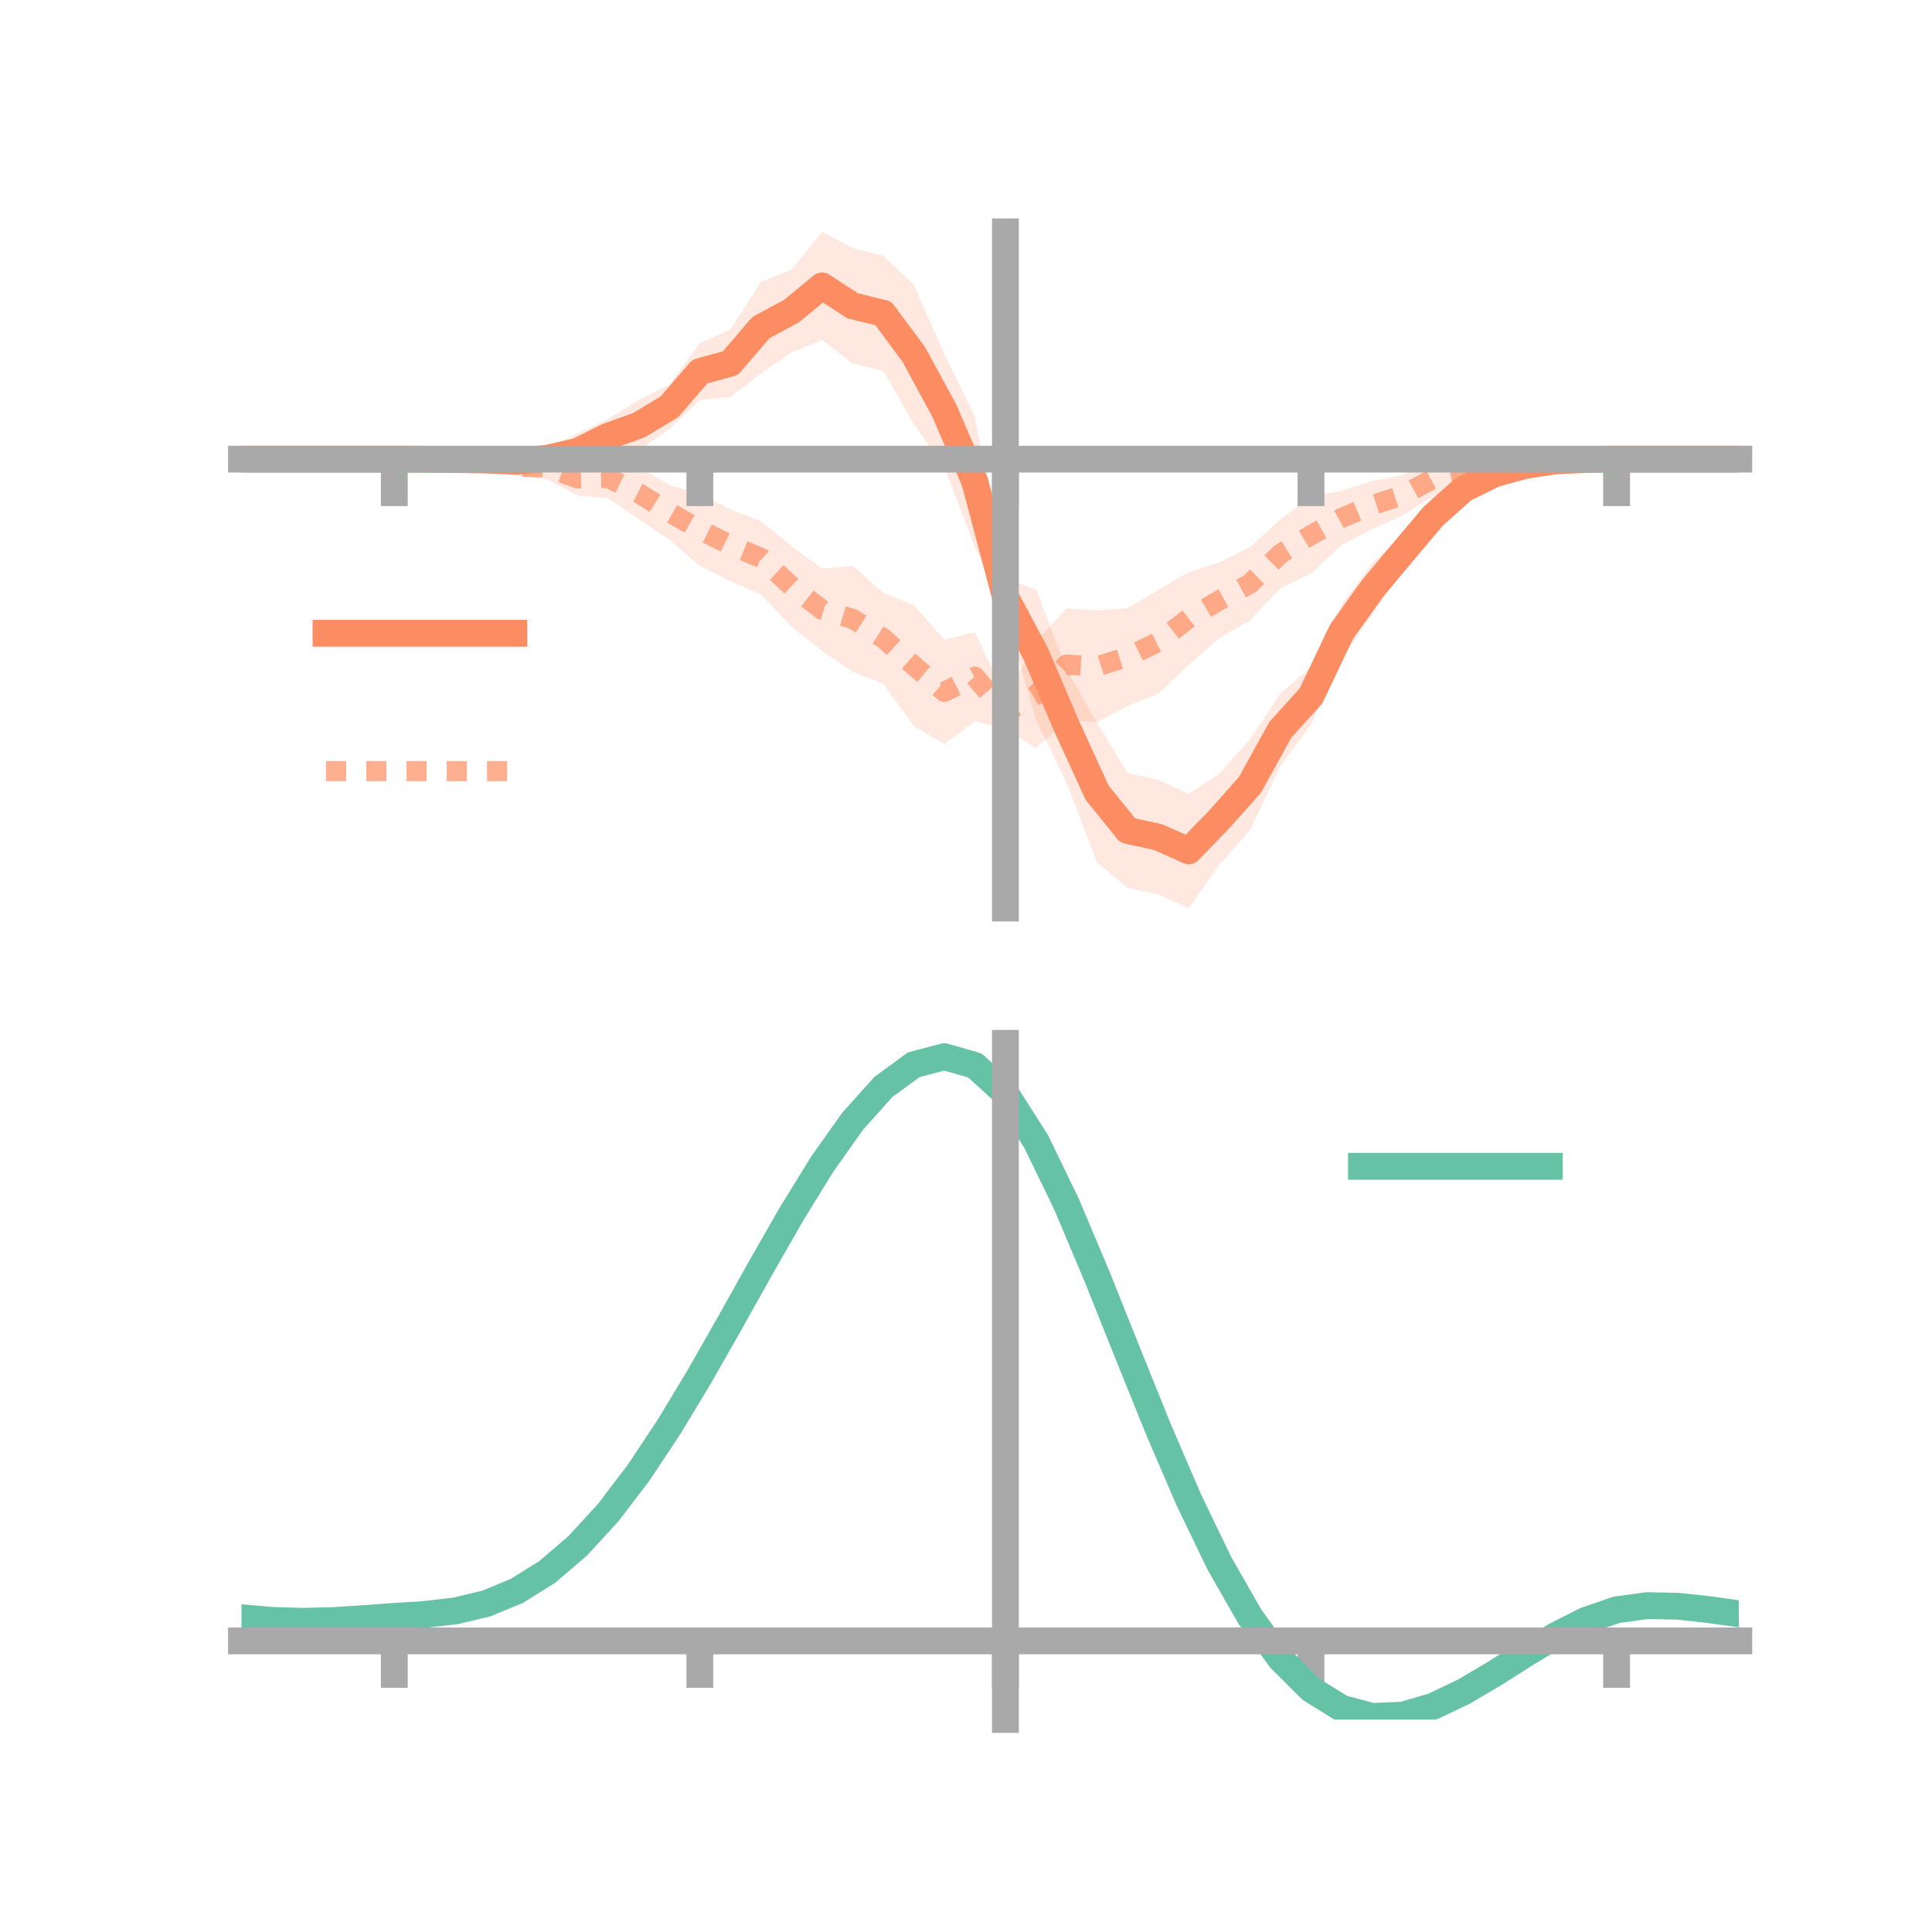 <?xml version="1.0" encoding="utf-8" standalone="no"?>
<!DOCTYPE svg PUBLIC "-//W3C//DTD SVG 1.1//EN"
  "http://www.w3.org/Graphics/SVG/1.1/DTD/svg11.dtd">
<!-- Created with matplotlib (https://matplotlib.org/) -->
<svg height="144pt" version="1.1" viewBox="0 0 144 144" width="144pt" xmlns="http://www.w3.org/2000/svg" xmlns:xlink="http://www.w3.org/1999/xlink">
 <defs>
  <style type="text/css">*{stroke-linecap:butt;stroke-linejoin:round;}</style>
 </defs>
 <g id="figure_1">
  <g id="patch_1">
   <path d="M 0 144 
L 144 144 
L 144 0 
L 0 0 
z
" style="fill:none;"/>
  </g>
  <g id="axes_1">
   <g id="patch_2">
    <path d="M 18 67.68 
L 129.6 67.68 
L 129.6 17.28 
L 18 17.28 
z
" style="fill:none;"/>
   </g>
   <g id="PolyCollection_1">
    <path clip-path="url(#pab58c69ad9)" d="M 18 34.222 
L 18 34.222 
L 20.278 34.222 
L 22.555 34.222 
L 24.833 34.222 
L 27.11 34.222 
L 29.388 34.222 
L 31.665 34.168 
L 33.943 34.025 
L 36.22 33.887 
L 38.498 33.801 
L 40.776 33.41 
L 43.053 32.299 
L 45.331 31.215 
L 47.608 29.822 
L 49.886 28.677 
L 52.163 25.571 
L 54.441 24.555 
L 56.718 21.002 
L 58.996 20.109 
L 61.273 17.28 
L 63.551 18.491 
L 65.829 19.065 
L 68.106 21.227 
L 70.384 26.397 
L 72.661 31.047 
L 74.939 43.176 
L 77.216 43.918 
L 79.494 49.872 
L 81.771 53.881 
L 84.049 57.629 
L 86.327 58.119 
L 88.604 59.149 
L 90.882 57.677 
L 93.159 55.119 
L 95.437 51.682 
L 97.714 49.736 
L 99.992 45.071 
L 102.269 41.991 
L 104.547 39.87 
L 106.824 37.075 
L 109.102 35.571 
L 111.38 34.776 
L 113.657 34.293 
L 115.935 34.118 
L 118.212 34.174 
L 120.49 34.222 
L 122.767 34.222 
L 125.045 34.222 
L 127.322 34.222 
L 129.6 34.222 
L 129.6 34.222 
L 129.6 34.222 
L 127.322 34.222 
L 125.045 34.222 
L 122.767 34.222 
L 120.49 34.222 
L 118.212 34.314 
L 115.935 34.584 
L 113.657 35.089 
L 111.38 35.87 
L 109.102 37.313 
L 106.824 39.874 
L 104.547 42.48 
L 102.269 45.818 
L 99.992 49.096 
L 97.714 54.009 
L 95.437 57.084 
L 93.159 61.886 
L 90.882 64.454 
L 88.604 67.68 
L 86.327 66.668 
L 84.049 66.168 
L 81.771 64.277 
L 79.494 58.344 
L 77.216 53.629 
L 74.939 45.8 
L 72.661 40.774 
L 70.384 34.821 
L 68.106 31.596 
L 65.829 27.633 
L 63.551 27.096 
L 61.273 25.347 
L 58.996 26.26 
L 56.718 27.823 
L 54.441 29.58 
L 52.163 29.821 
L 49.886 31.979 
L 47.608 33.57 
L 45.331 33.811 
L 43.053 34.992 
L 40.776 34.906 
L 38.498 34.97 
L 36.22 34.681 
L 33.943 34.474 
L 31.665 34.295 
L 29.388 34.222 
L 27.11 34.222 
L 24.833 34.222 
L 22.555 34.222 
L 20.278 34.222 
L 18 34.222 
z
" style="fill:#fc8d62;fill-opacity:0.2;"/>
   </g>
   <g id="PolyCollection_2">
    <path clip-path="url(#pab58c69ad9)" d="M 18 34.222 
L 18 34.222 
L 20.278 34.222 
L 22.555 34.222 
L 24.833 34.222 
L 27.11 34.222 
L 29.388 34.222 
L 31.665 34.153 
L 33.943 34.048 
L 36.22 33.86 
L 38.498 34.098 
L 40.776 33.928 
L 43.053 34.404 
L 45.331 34.107 
L 47.608 34.813 
L 49.886 36.142 
L 52.163 36.782 
L 54.441 37.969 
L 56.718 38.843 
L 58.996 40.701 
L 61.273 42.382 
L 63.551 42.19 
L 65.829 44.174 
L 68.106 45.106 
L 70.384 47.682 
L 72.661 47.12 
L 74.939 51.927 
L 77.216 47.823 
L 79.494 45.342 
L 81.771 45.52 
L 84.049 45.306 
L 86.327 43.977 
L 88.604 42.633 
L 90.882 41.93 
L 93.159 40.784 
L 95.437 38.705 
L 97.714 37.029 
L 99.992 36.583 
L 102.269 35.849 
L 104.547 35.413 
L 106.824 34.363 
L 109.102 34.335 
L 111.38 33.836 
L 113.657 33.994 
L 115.935 34.051 
L 118.212 34.171 
L 120.49 34.222 
L 122.767 34.222 
L 125.045 34.222 
L 127.322 34.222 
L 129.6 34.222 
L 129.6 34.222 
L 129.6 34.222 
L 127.322 34.222 
L 125.045 34.222 
L 122.767 34.222 
L 120.49 34.222 
L 118.212 34.311 
L 115.935 34.539 
L 113.657 34.96 
L 111.38 35.222 
L 109.102 36.194 
L 106.824 36.989 
L 104.547 38.413 
L 102.269 39.459 
L 99.992 40.629 
L 97.714 42.743 
L 95.437 43.849 
L 93.159 46.239 
L 90.882 47.566 
L 88.604 49.545 
L 86.327 51.703 
L 84.049 52.61 
L 81.771 53.821 
L 79.494 53.73 
L 77.216 55.757 
L 74.939 54.341 
L 72.661 53.754 
L 70.384 55.449 
L 68.106 54.116 
L 65.829 50.958 
L 63.551 50.067 
L 61.273 48.508 
L 58.996 46.705 
L 56.718 44.315 
L 54.441 43.301 
L 52.163 42.191 
L 49.886 40.22 
L 47.608 38.697 
L 45.331 37.135 
L 43.053 36.913 
L 40.776 35.734 
L 38.498 35.462 
L 36.22 34.762 
L 33.943 34.518 
L 31.665 34.292 
L 29.388 34.222 
L 27.11 34.222 
L 24.833 34.222 
L 22.555 34.222 
L 20.278 34.222 
L 18 34.222 
z
" style="fill:#fc8d62;fill-opacity:0.2;"/>
   </g>
   <g id="matplotlib.axis_1">
    <g id="xtick_1">
     <g id="line2d_1">
      <defs>
       <path d="M 0 0 
L 0 3.5 
" id="m4c6780df50" style="stroke:#a9a9a9;stroke-width:2;"/>
      </defs>
      <g>
       <use style="fill:#a9a9a9;stroke:#a9a9a9;stroke-width:2;" x="29.388" xlink:href="#m4c6780df50" y="34.222"/>
      </g>
     </g>
    </g>
    <g id="xtick_2">
     <g id="line2d_2">
      <g>
       <use style="fill:#a9a9a9;stroke:#a9a9a9;stroke-width:2;" x="52.163" xlink:href="#m4c6780df50" y="34.222"/>
      </g>
     </g>
    </g>
    <g id="xtick_3">
     <g id="line2d_3">
      <g>
       <use style="fill:#a9a9a9;stroke:#a9a9a9;stroke-width:2;" x="74.939" xlink:href="#m4c6780df50" y="34.222"/>
      </g>
     </g>
    </g>
    <g id="xtick_4">
     <g id="line2d_4">
      <g>
       <use style="fill:#a9a9a9;stroke:#a9a9a9;stroke-width:2;" x="97.714" xlink:href="#m4c6780df50" y="34.222"/>
      </g>
     </g>
    </g>
    <g id="xtick_5">
     <g id="line2d_5">
      <g>
       <use style="fill:#a9a9a9;stroke:#a9a9a9;stroke-width:2;" x="120.49" xlink:href="#m4c6780df50" y="34.222"/>
      </g>
     </g>
    </g>
   </g>
   <g id="matplotlib.axis_2"/>
   <g id="line2d_6">
    <path clip-path="url(#pab58c69ad9)" d="M 18 34.222 
L 20.278 34.222 
L 22.555 34.222 
L 24.833 34.222 
L 27.11 34.222 
L 29.388 34.222 
L 31.665 34.231 
L 33.943 34.25 
L 36.22 34.284 
L 38.498 34.385 
L 40.776 34.158 
L 43.053 33.645 
L 45.331 32.513 
L 47.608 31.696 
L 49.886 30.328 
L 52.163 27.696 
L 54.441 27.068 
L 56.718 24.413 
L 58.996 23.185 
L 61.273 21.313 
L 63.551 22.794 
L 65.829 23.349 
L 68.106 26.411 
L 70.384 30.609 
L 72.661 35.91 
L 74.939 44.488 
L 77.216 48.773 
L 79.494 54.108 
L 81.771 59.079 
L 84.049 61.898 
L 86.327 62.394 
L 88.604 63.415 
L 90.882 61.066 
L 93.159 58.503 
L 95.437 54.383 
L 97.714 51.872 
L 99.992 47.083 
L 102.269 43.904 
L 104.547 41.175 
L 106.824 38.475 
L 109.102 36.442 
L 111.38 35.323 
L 113.657 34.691 
L 115.935 34.351 
L 118.212 34.244 
L 120.49 34.222 
L 122.767 34.222 
L 125.045 34.222 
L 127.322 34.222 
L 129.6 34.222 
" style="fill:none;stroke:#fc8d62;stroke-linecap:square;stroke-width:2;"/>
   </g>
   <g id="line2d_7">
    <path clip-path="url(#pab58c69ad9)" d="M 18 34.222 
L 20.278 34.222 
L 22.555 34.222 
L 24.833 34.222 
L 27.11 34.222 
L 29.388 34.222 
L 31.665 34.222 
L 33.943 34.283 
L 36.22 34.311 
L 38.498 34.78 
L 40.776 34.831 
L 43.053 35.658 
L 45.331 35.621 
L 47.608 36.755 
L 49.886 38.181 
L 52.163 39.486 
L 54.441 40.635 
L 56.718 41.579 
L 58.996 43.703 
L 61.273 45.445 
L 63.551 46.129 
L 65.829 47.566 
L 68.106 49.611 
L 70.384 51.565 
L 72.661 50.437 
L 74.939 53.134 
L 77.216 51.79 
L 79.494 49.536 
L 81.771 49.67 
L 84.049 48.958 
L 86.327 47.84 
L 88.604 46.089 
L 90.882 44.748 
L 93.159 43.512 
L 95.437 41.277 
L 97.714 39.886 
L 99.992 38.606 
L 102.269 37.654 
L 104.547 36.913 
L 106.824 35.676 
L 109.102 35.265 
L 111.38 34.529 
L 113.657 34.477 
L 115.935 34.295 
L 118.212 34.241 
L 120.49 34.222 
L 122.767 34.222 
L 125.045 34.222 
L 127.322 34.222 
L 129.6 34.222 
" style="fill:none;stroke:#fc8d62;stroke-dasharray:1.5,1.5;stroke-dashoffset:0;stroke-opacity:0.7;stroke-width:1.5;"/>
   </g>
   <g id="patch_3">
    <path d="M 74.939 67.68 
L 74.939 17.28 
" style="fill:none;stroke:#a9a9a9;stroke-linecap:square;stroke-linejoin:miter;stroke-width:2;"/>
   </g>
   <g id="patch_4">
    <path d="M 129.6 67.68 
L 129.6 17.28 
" style="fill:none;"/>
   </g>
   <g id="patch_5">
    <path d="M 18 34.222 
L 129.6 34.222 
" style="fill:none;stroke:#a9a9a9;stroke-linecap:square;stroke-linejoin:miter;stroke-width:2;"/>
   </g>
   <g id="patch_6">
    <path d="M 18 17.28 
L 129.6 17.28 
" style="fill:none;"/>
   </g>
   <g id="legend_1">
    <g id="line2d_8">
     <path d="M 24.3 47.2 
L 38.3 47.2 
" style="fill:none;stroke:#fc8d62;stroke-linecap:square;stroke-width:2;"/>
    </g>
    <g id="line2d_9"/>
    <g id="text_1">
     <!--   -->
     <g transform="translate(43.9 49.65)scale(0.07 -0.07)">
      <defs>
       <path id="DejaVuSans-32"/>
      </defs>
      <use xlink:href="#DejaVuSans-32"/>
     </g>
    </g>
    <g id="line2d_10">
     <path d="M 24.3 57.474 
L 38.3 57.474 
" style="fill:none;stroke:#fc8d62;stroke-dasharray:1.5,1.5;stroke-dashoffset:0;stroke-opacity:0.7;stroke-width:1.5;"/>
    </g>
    <g id="line2d_11"/>
    <g id="text_2">
     <!--   -->
     <g transform="translate(43.9 59.924)scale(0.07 -0.07)">
      <use xlink:href="#DejaVuSans-32"/>
     </g>
    </g>
   </g>
  </g>
  <g id="axes_2">
   <g id="patch_7">
    <path d="M 18 128.16 
L 129.6 128.16 
L 129.6 77.76 
L 18 77.76 
z
" style="fill:none;"/>
   </g>
   <g id="PolyCollection_3">
    <path clip-path="url(#p79100e8ed9)" d="M 18 120.623 
L 18 120.534 
L 20.278 120.741 
L 22.555 120.812 
L 24.833 120.75 
L 27.11 120.597 
L 29.388 120.423 
L 31.665 120.27 
L 33.943 120 
L 36.22 119.455 
L 38.498 118.507 
L 40.776 117.065 
L 43.053 115.078 
L 45.331 112.537 
L 47.608 109.472 
L 49.886 105.952 
L 52.163 102.077 
L 54.441 97.975 
L 56.718 93.802 
L 58.996 89.731 
L 61.273 85.953 
L 63.551 82.665 
L 65.829 80.071 
L 68.106 78.371 
L 70.384 77.76 
L 72.661 78.425 
L 74.939 80.532 
L 77.216 84.16 
L 79.494 88.932 
L 81.771 94.416 
L 84.049 100.204 
L 86.327 105.941 
L 88.604 111.327 
L 90.882 116.128 
L 93.159 120.176 
L 95.437 123.367 
L 97.714 125.663 
L 99.992 127.085 
L 102.269 127.701 
L 104.547 127.618 
L 106.824 126.969 
L 109.102 125.904 
L 111.38 124.582 
L 113.657 123.164 
L 115.935 121.809 
L 118.212 120.67 
L 120.49 119.897 
L 122.767 119.589 
L 125.045 119.639 
L 127.322 119.896 
L 129.6 120.229 
L 129.6 120.344 
L 129.6 120.344 
L 127.322 120.036 
L 125.045 119.797 
L 122.767 119.759 
L 120.49 120.073 
L 118.212 120.858 
L 115.935 122.028 
L 113.657 123.431 
L 111.38 124.903 
L 109.102 126.276 
L 106.824 127.382 
L 104.547 128.06 
L 102.269 128.16 
L 99.992 127.558 
L 97.714 126.162 
L 95.437 123.917 
L 93.159 120.815 
L 90.882 116.895 
L 88.604 112.253 
L 86.327 107.045 
L 84.049 101.496 
L 81.771 95.892 
L 79.494 90.578 
L 77.216 85.951 
L 74.939 82.435 
L 72.661 80.398 
L 70.384 79.758 
L 68.106 80.348 
L 65.829 81.983 
L 63.551 84.473 
L 61.273 87.622 
L 58.996 91.233 
L 56.718 95.117 
L 54.441 99.093 
L 52.163 102.996 
L 49.886 106.681 
L 47.608 110.028 
L 45.331 112.944 
L 43.053 115.37 
L 40.776 117.277 
L 38.498 118.673 
L 36.22 119.598 
L 33.943 120.131 
L 31.665 120.391 
L 29.388 120.531 
L 27.11 120.689 
L 24.833 120.825 
L 22.555 120.876 
L 20.278 120.81 
L 18 120.623 
z
" style="fill:#66c2a5;fill-opacity:0.2;"/>
   </g>
   <g id="matplotlib.axis_3">
    <g id="xtick_6">
     <g id="line2d_12">
      <g>
       <use style="fill:#a9a9a9;stroke:#a9a9a9;stroke-width:2;" x="29.388" xlink:href="#m4c6780df50" y="122.304"/>
      </g>
     </g>
    </g>
    <g id="xtick_7">
     <g id="line2d_13">
      <g>
       <use style="fill:#a9a9a9;stroke:#a9a9a9;stroke-width:2;" x="52.163" xlink:href="#m4c6780df50" y="122.304"/>
      </g>
     </g>
    </g>
    <g id="xtick_8">
     <g id="line2d_14">
      <g>
       <use style="fill:#a9a9a9;stroke:#a9a9a9;stroke-width:2;" x="74.939" xlink:href="#m4c6780df50" y="122.304"/>
      </g>
     </g>
    </g>
    <g id="xtick_9">
     <g id="line2d_15">
      <g>
       <use style="fill:#a9a9a9;stroke:#a9a9a9;stroke-width:2;" x="97.714" xlink:href="#m4c6780df50" y="122.304"/>
      </g>
     </g>
    </g>
    <g id="xtick_10">
     <g id="line2d_16">
      <g>
       <use style="fill:#a9a9a9;stroke:#a9a9a9;stroke-width:2;" x="120.49" xlink:href="#m4c6780df50" y="122.304"/>
      </g>
     </g>
    </g>
   </g>
   <g id="matplotlib.axis_4"/>
   <g id="line2d_17">
    <path clip-path="url(#p79100e8ed9)" d="M 18 120.579 
L 20.278 120.775 
L 22.555 120.844 
L 24.833 120.788 
L 27.11 120.643 
L 29.388 120.477 
L 31.665 120.33 
L 33.943 120.066 
L 36.22 119.527 
L 38.498 118.59 
L 40.776 117.171 
L 43.053 115.224 
L 45.331 112.741 
L 47.608 109.75 
L 49.886 106.317 
L 52.163 102.537 
L 54.441 98.534 
L 56.718 94.46 
L 58.996 90.482 
L 61.273 86.787 
L 63.551 83.569 
L 65.829 81.027 
L 68.106 79.359 
L 70.384 78.759 
L 72.661 79.411 
L 74.939 81.483 
L 77.216 85.055 
L 79.494 89.755 
L 81.771 95.154 
L 84.049 100.85 
L 86.327 106.493 
L 88.604 111.79 
L 90.882 116.512 
L 93.159 120.496 
L 95.437 123.642 
L 97.714 125.913 
L 99.992 127.322 
L 102.269 127.93 
L 104.547 127.839 
L 106.824 127.176 
L 109.102 126.09 
L 111.38 124.742 
L 113.657 123.297 
L 115.935 121.918 
L 118.212 120.764 
L 120.49 119.985 
L 122.767 119.674 
L 125.045 119.718 
L 127.322 119.966 
L 129.6 120.287 
" style="fill:none;stroke:#66c2a5;stroke-linecap:square;stroke-width:2;"/>
   </g>
   <g id="patch_8">
    <path d="M 74.939 128.16 
L 74.939 77.76 
" style="fill:none;stroke:#a9a9a9;stroke-linecap:square;stroke-linejoin:miter;stroke-width:2;"/>
   </g>
   <g id="patch_9">
    <path d="M 129.6 128.16 
L 129.6 77.76 
" style="fill:none;"/>
   </g>
   <g id="patch_10">
    <path d="M 18 122.304 
L 129.6 122.304 
" style="fill:none;stroke:#a9a9a9;stroke-linecap:square;stroke-linejoin:miter;stroke-width:2;"/>
   </g>
   <g id="patch_11">
    <path d="M 18 77.76 
L 129.6 77.76 
" style="fill:none;"/>
   </g>
   <g id="legend_2">
    <g id="line2d_18">
     <path d="M 101.475 86.929 
L 115.475 86.929 
" style="fill:none;stroke:#66c2a5;stroke-linecap:square;stroke-width:2;"/>
    </g>
    <g id="line2d_19"/>
    <g id="text_3">
     <!--   -->
     <g transform="translate(121.075 89.379)scale(0.07 -0.07)">
      <use xlink:href="#DejaVuSans-32"/>
     </g>
    </g>
   </g>
  </g>
 </g>
 <defs>
  <clipPath id="pab58c69ad9">
   <rect height="50.4" width="111.6" x="18" y="17.28"/>
  </clipPath>
  <clipPath id="p79100e8ed9">
   <rect height="50.4" width="111.6" x="18" y="77.76"/>
  </clipPath>
 </defs>
</svg>
